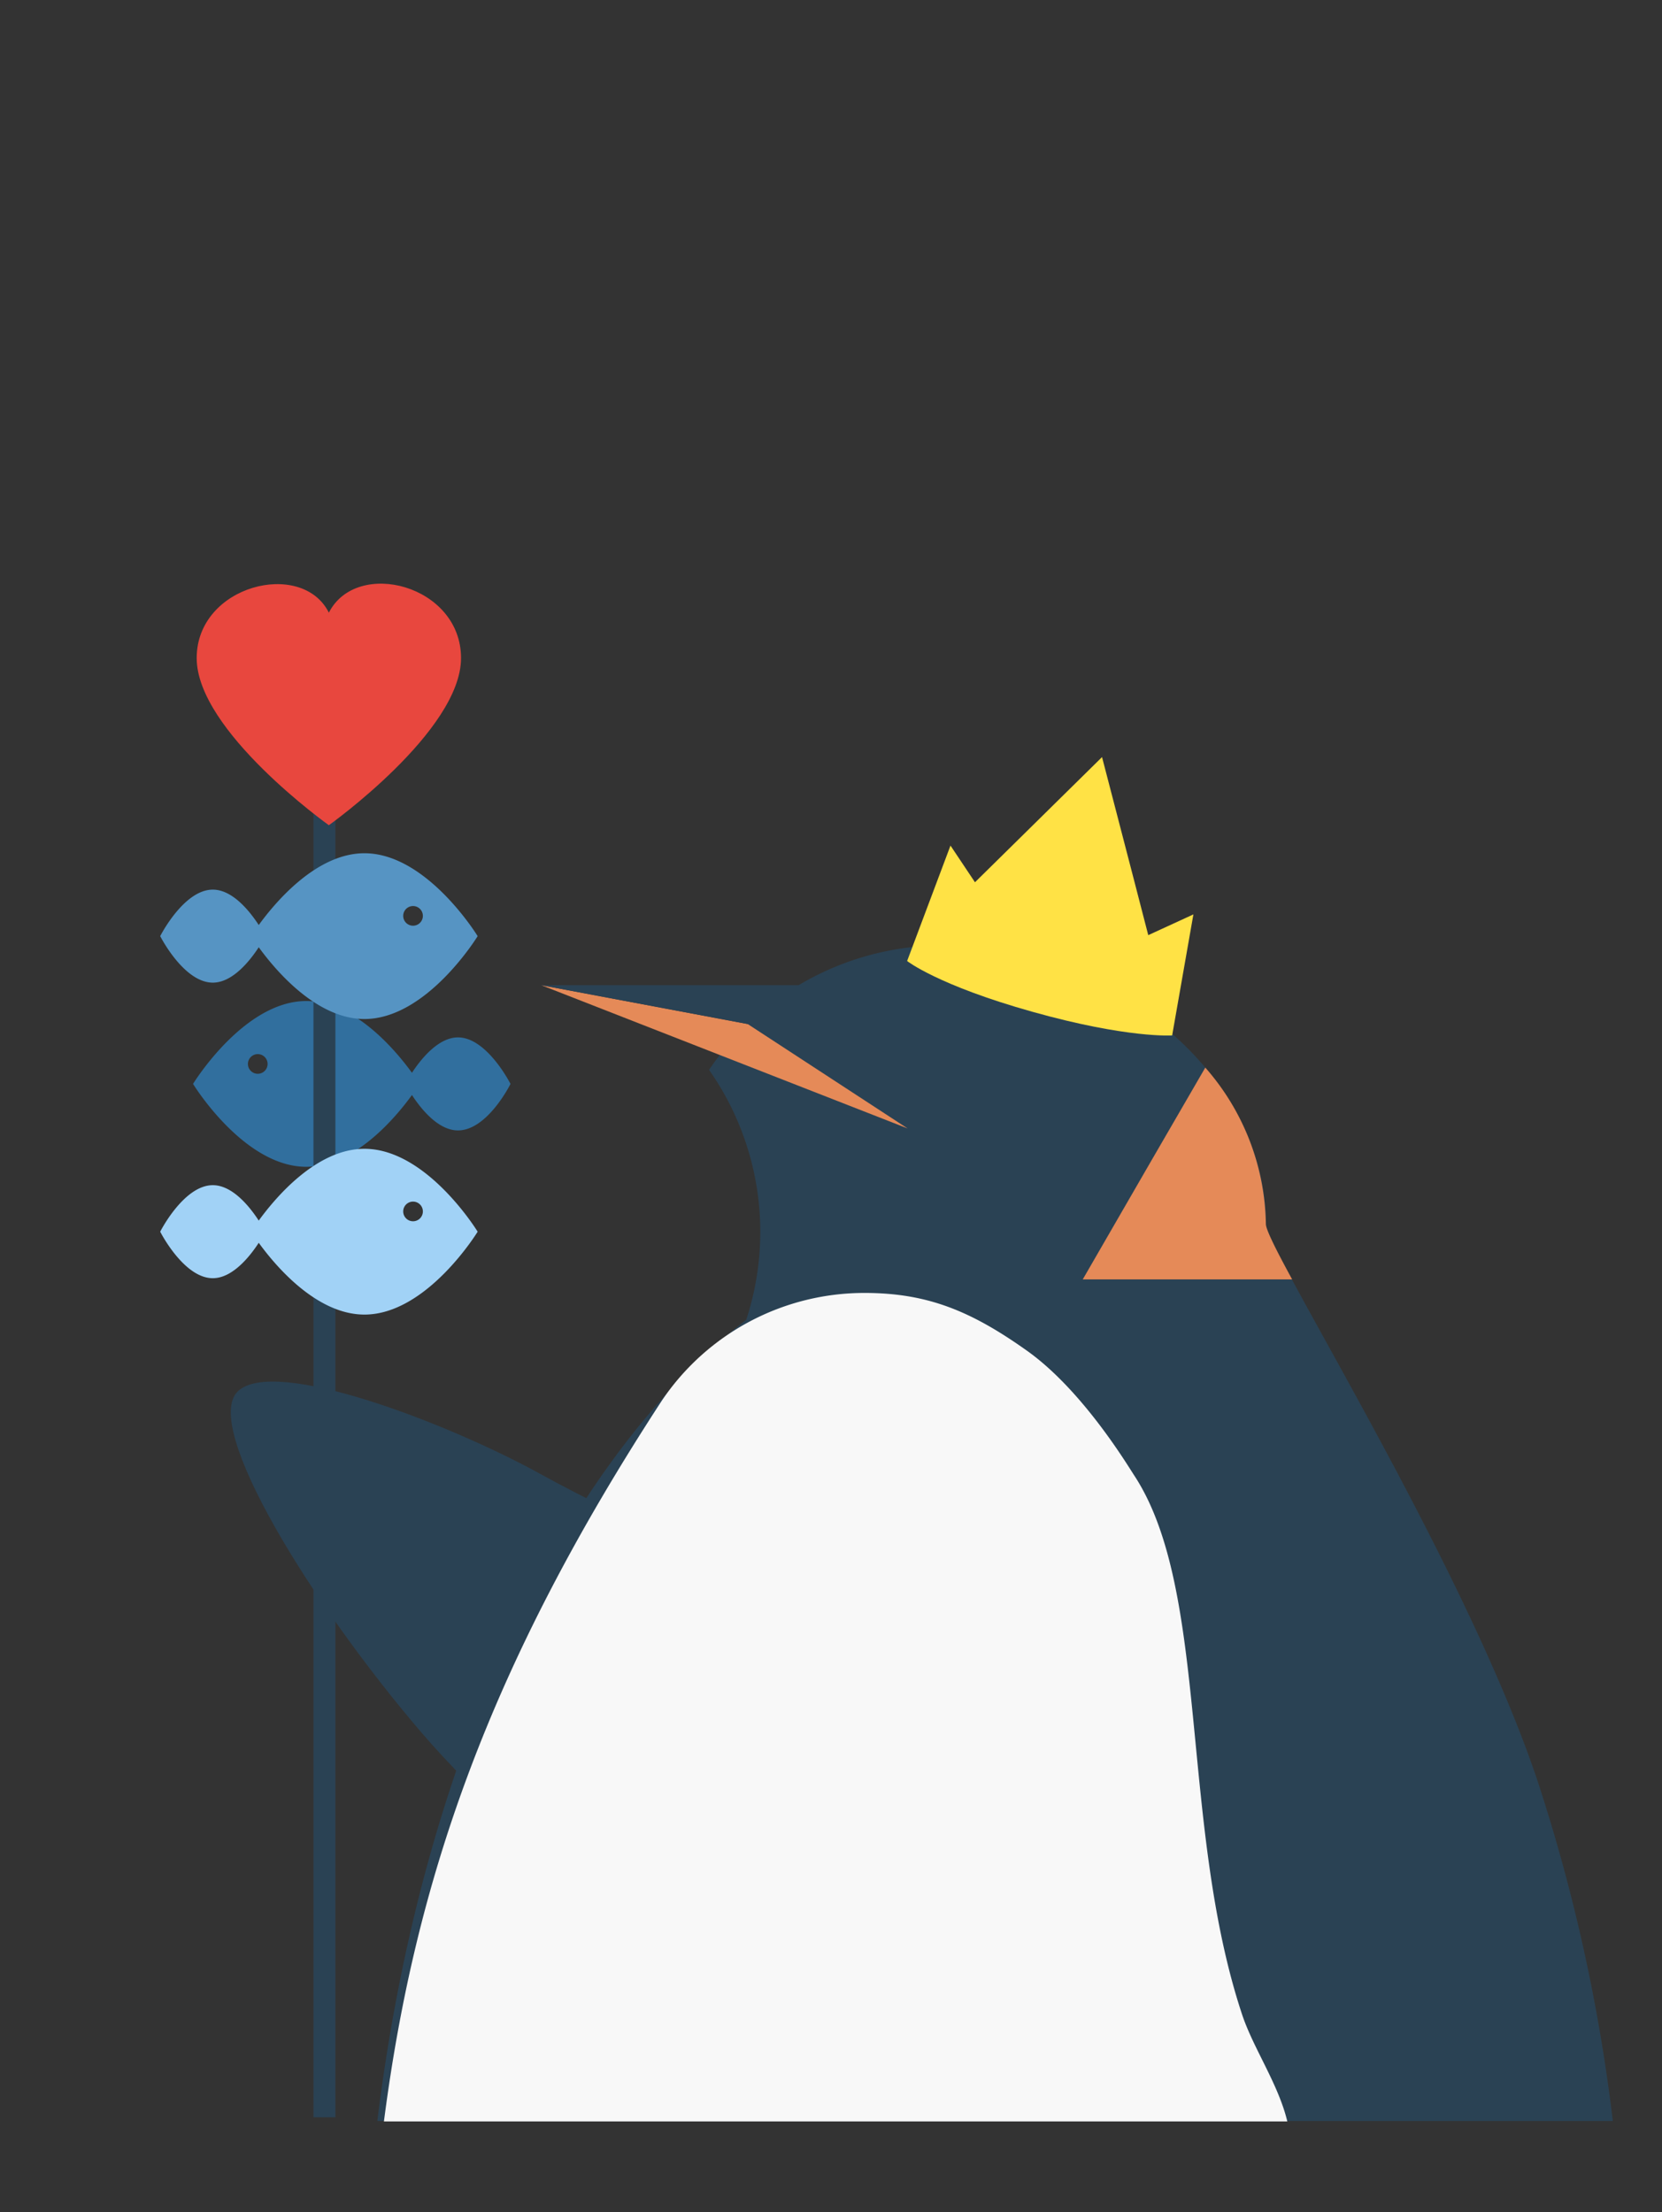 <svg id="圖層_1" data-name="圖層 1" xmlns="http://www.w3.org/2000/svg" viewBox="0 0 169 225"><rect x="0" y="0" width="169" height="225" fill="#333333" stroke="none"/><defs><style>.cls-1{fill:#2a4254;}.cls-2{fill:#316f9e;}.cls-3{fill:none;stroke:#2a4254;stroke-miterlimit:10;stroke-width:2.23px;}.cls-4{fill:#a1d2f6;}.cls-5{fill:#5694c3;}.cls-6{fill:#e58a58;}.cls-7{fill:#f8f8f8;}.cls-8{fill:#ffe245;}.cls-9{fill:#e8473e;}</style></defs><title>element</title><path class="cls-1" d="M85.42,164.79S63.18,154.48,55,149.94c-9.29-5.14-27.09-12-30.81-8.44s7.6,21.79,18.63,34.67S76.72,206.5,76.72,206.5Z"/><path class="cls-2" d="M46.57,105.51c-2,0-3.77,2.2-4.68,3.6-1.67-2.3-5.85-7.3-10.75-7.3-6.36,0-11.51,8.43-11.51,8.43s5.15,8.43,11.51,8.43c4.9,0,9.08-5,10.75-7.3.91,1.4,2.66,3.6,4.68,3.6,3,0,5.34-4.73,5.34-4.73S49.52,105.51,46.57,105.51Zm-20.36,3.7a1,1,0,1,1,1-1A1,1,0,0,1,26.21,109.21Z"/><line class="cls-3" x1="32.99" y1="215.34" x2="32.99" y2="80.54"/><path class="cls-4" d="M16.29,125.27S18.68,130,21.64,130c2,0,3.76-2.2,4.67-3.6,1.67,2.3,5.85,7.3,10.75,7.3,6.36,0,11.51-8.43,11.51-8.43s-5.15-8.43-11.51-8.43c-4.9,0-9.08,5-10.75,7.3-.91-1.4-2.66-3.6-4.67-3.6C18.68,120.54,16.29,125.27,16.29,125.27ZM41,123.21a1,1,0,1,1,1,1A1,1,0,0,1,41,123.21Z"/><path class="cls-5" d="M16.29,95.21s2.39,4.73,5.35,4.73c2,0,3.76-2.2,4.67-3.6,1.67,2.3,5.85,7.3,10.75,7.3,6.36,0,11.51-8.43,11.51-8.43s-5.15-8.43-11.51-8.43c-4.9,0-9.08,5-10.75,7.3-.91-1.4-2.66-3.6-4.67-3.6C18.68,90.48,16.29,95.21,16.29,95.21ZM41,93.15a1,1,0,1,1,1,1A1,1,0,0,1,41,93.15Z"/><path class="cls-1" d="M156.35,181.14c-7.45-22.28-27.63-54.12-27.63-56.65,0-15.88-16.91-28.34-32.79-28.34A28.72,28.72,0,0,0,72.1,108.81a28.67,28.67,0,0,1,3.78,25.42c-18.79,14.52-33,44.72-37.51,81.49H164A178.92,178.92,0,0,0,156.35,181.14Z"/><polygon class="cls-6" points="76.03 104.15 55.04 100.2 92.29 114.77 76.03 104.15"/><polygon class="cls-1" points="76.03 104.15 55.04 100.2 84.19 100.2 76.03 104.15"/><path class="cls-6" d="M128.72,124.49a24.66,24.66,0,0,0-6.16-15.91L117.1,118l-7,12.12h21.29C129.74,127.09,128.72,125.05,128.72,124.49Z"/><path class="cls-7" d="M126.34,205c-6.44-19.27-3.28-43.15-11-54.93-.69-1.05-5.26-8.68-10.92-12.7s-10.1-5.87-16.51-5.87a24.83,24.83,0,0,0-20.61,10.95c-17.67,27.09-25.12,49-28.26,73.31h91.86C130,212,127.5,208.41,126.34,205Z"/><path class="cls-8" d="M121.35,93l-4.59,2.11-1.51-5.84L112.06,77l-9,8.87-3.92,3.86L96.65,86,92.24,97.74s3.1,2.46,12.76,5.17,14.19,2.4,14.19,2.4Z"/><path class="cls-9" d="M46.88,66.93c0,7.42-13.44,17-13.44,17S20,74.35,20,66.93s10.71-10.09,13.44-4.62C36.28,56.74,46.88,59.5,46.88,66.93Z"/></svg>